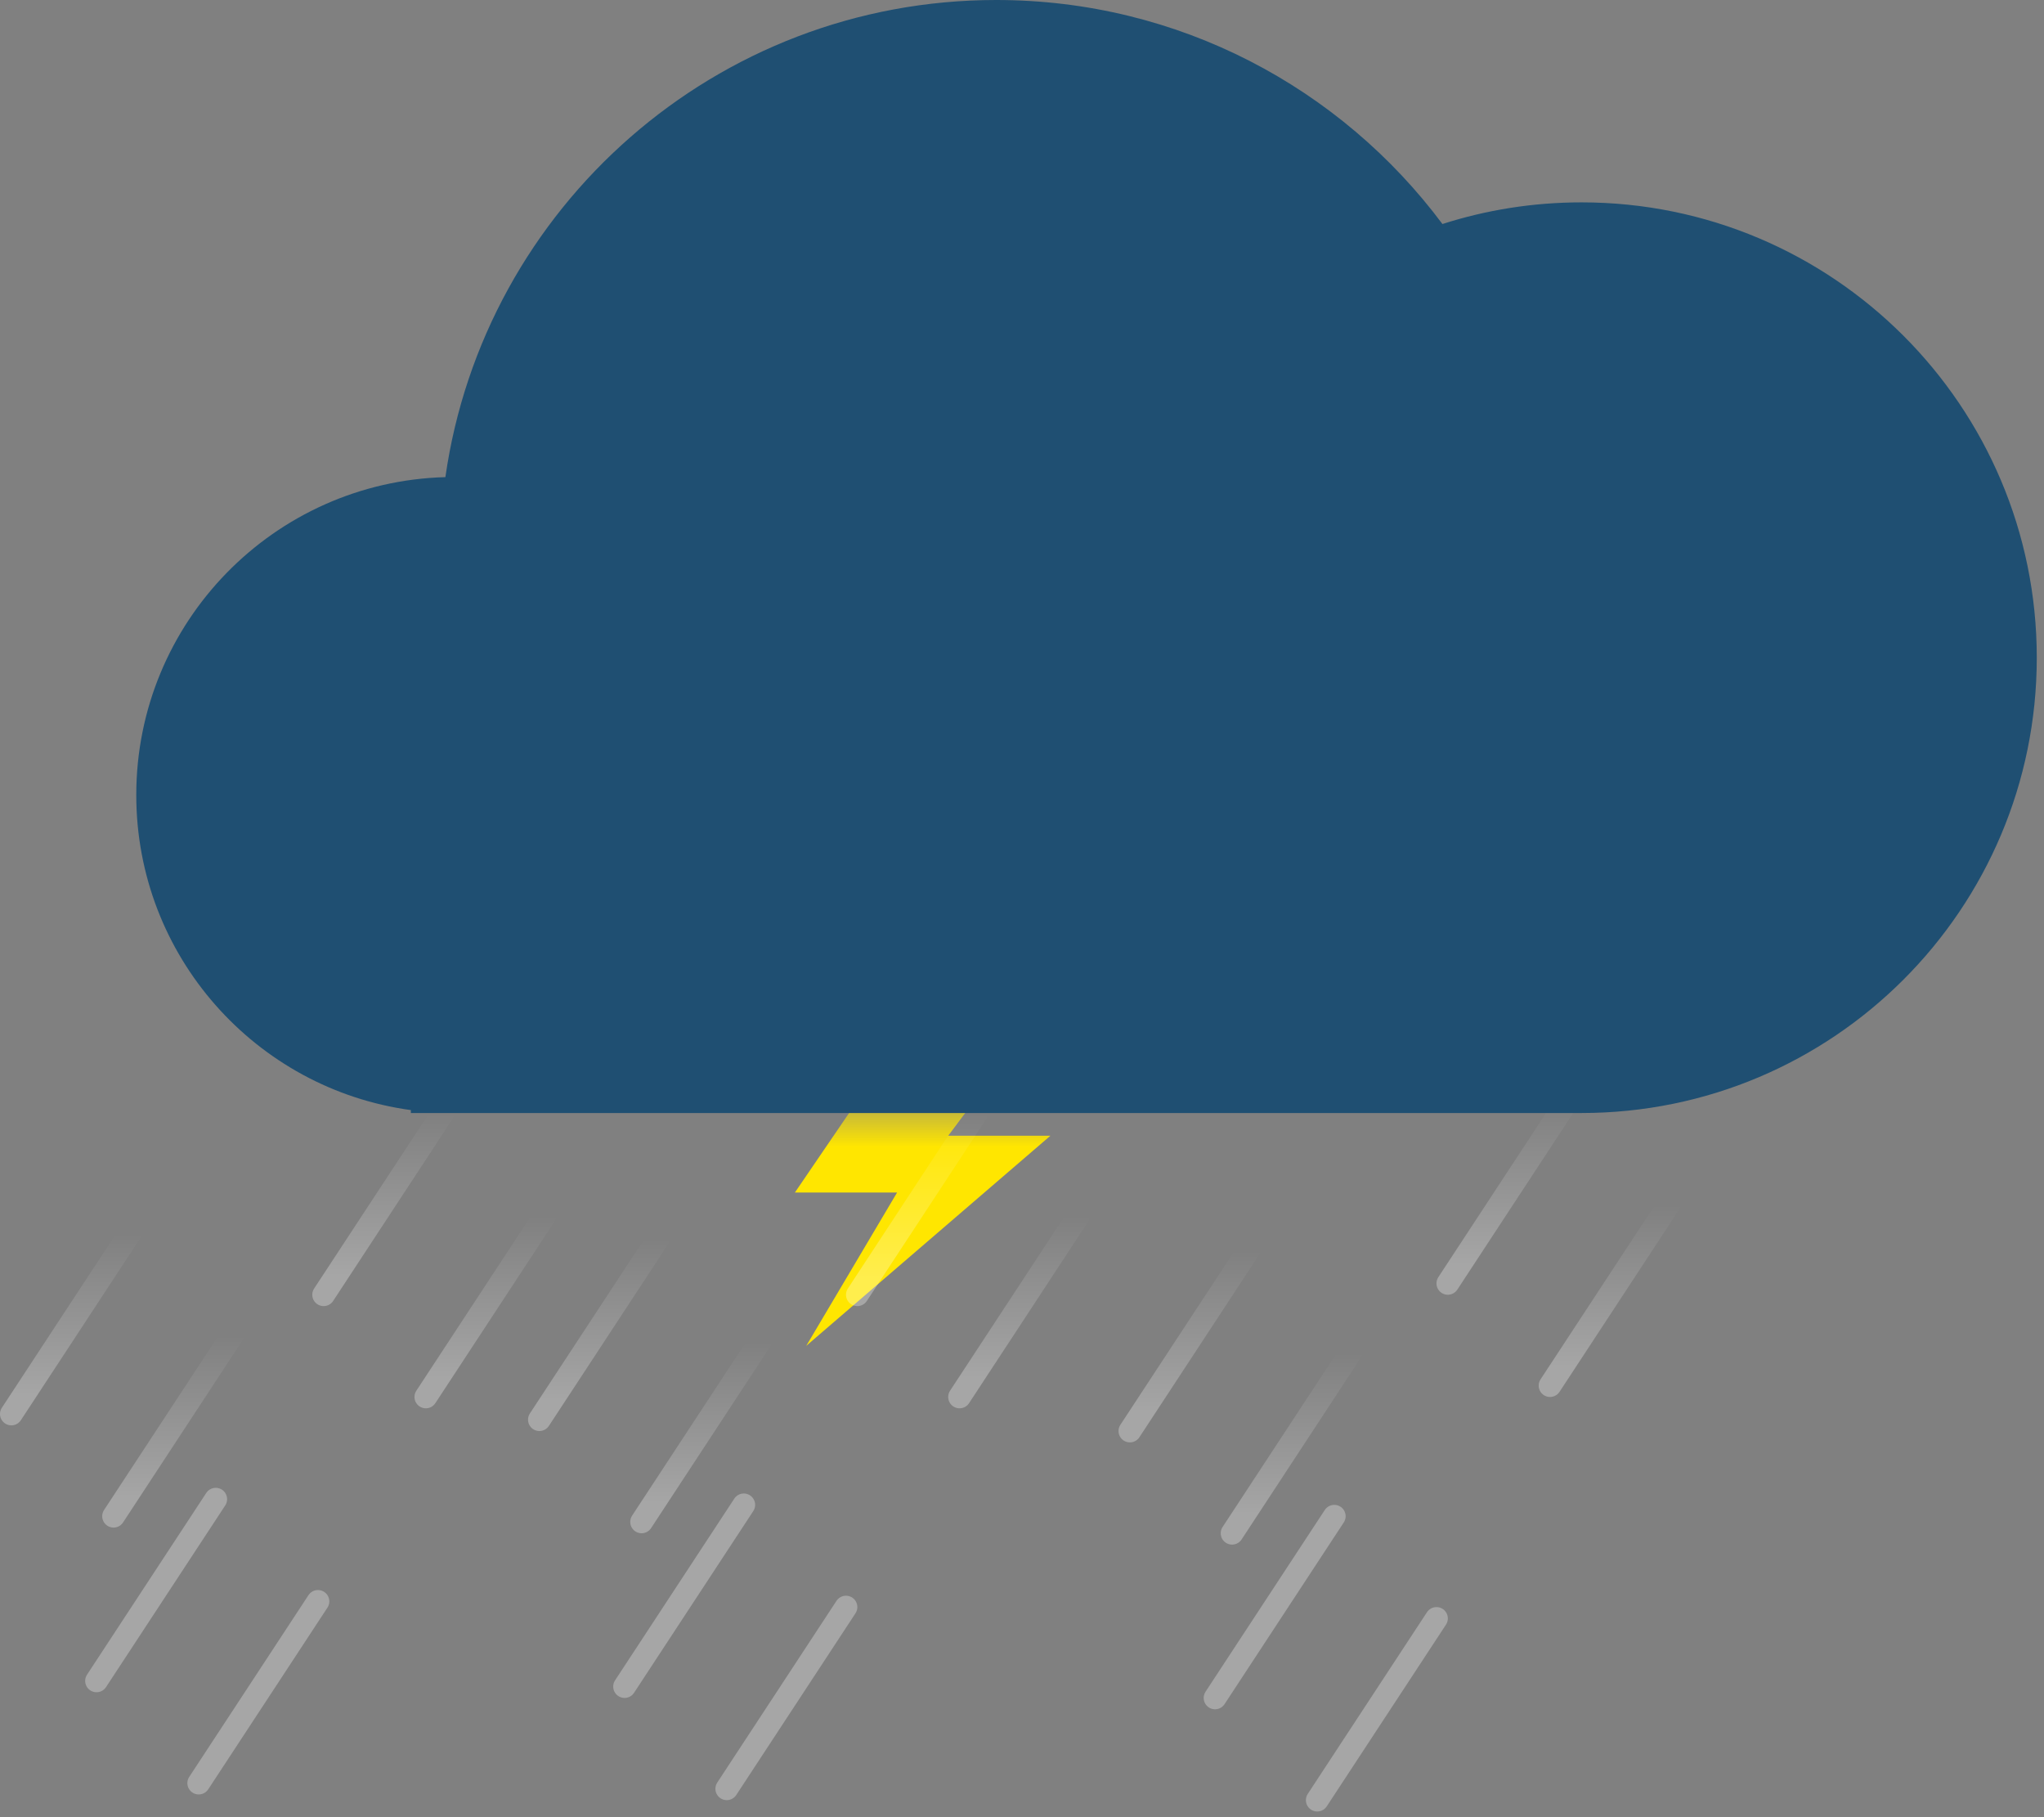 <svg width="180" height="160" viewBox="0 0 180 160" fill="none" xmlns="http://www.w3.org/2000/svg">
<rect x="0" y="0" width="180" height="160" fill="#808080" stroke="none"/>
<path d="M20.5 117.5L10 133.5" stroke="url(#paint0_linear_568_151)" stroke-opacity="0.3" stroke-width="2" stroke-linecap="round"/>
<path d="M28 141L17.5 157" stroke="white" stroke-opacity="0.3" stroke-width="2" stroke-linecap="round"/>
<path d="M48 107L37.5 123" stroke="url(#paint1_linear_568_151)" stroke-opacity="0.3" stroke-width="2" stroke-linecap="round"/>
<path d="M67 118L56.5 134" stroke="url(#paint2_linear_568_151)" stroke-opacity="0.3" stroke-width="2" stroke-linecap="round"/>
<path d="M74.5 141.5L64 157.5" stroke="white" stroke-opacity="0.3" stroke-width="2" stroke-linecap="round"/>
<path d="M95 107L84.5 123" stroke="url(#paint3_linear_568_151)" stroke-opacity="0.3" stroke-width="2" stroke-linecap="round"/>
<path d="M119 119L108.5 135" stroke="url(#paint4_linear_568_151)" stroke-opacity="0.3" stroke-width="2" stroke-linecap="round"/>
<path d="M126.5 142.5L116 158.5" stroke="white" stroke-opacity="0.3" stroke-width="2" stroke-linecap="round"/>
<path d="M147 106L136.5 122" stroke="url(#paint5_linear_568_151)" stroke-opacity="0.3" stroke-width="2" stroke-linecap="round"/>
<path d="M70 105L77.5 94H88L83.5 100H92.5L71 118.5L79 105H70Z" fill="url(#paint6_linear_568_151)"/>
<path d="M11.5 108.5L1 124.5" stroke="url(#paint7_linear_568_151)" stroke-opacity="0.3" stroke-width="2" stroke-linecap="round"/>
<path d="M19 132L8.5 148" stroke="white" stroke-opacity="0.3" stroke-width="2" stroke-linecap="round"/>
<path d="M39 98L28.5 114" stroke="url(#paint8_linear_568_151)" stroke-opacity="0.3" stroke-width="2" stroke-linecap="round"/>
<path d="M58 109L47.5 125" stroke="url(#paint9_linear_568_151)" stroke-opacity="0.3" stroke-width="2" stroke-linecap="round"/>
<path d="M65.5 132.5L55 148.5" stroke="white" stroke-opacity="0.3" stroke-width="2" stroke-linecap="round"/>
<path d="M86 98L75.5 114" stroke="url(#paint10_linear_568_151)" stroke-opacity="0.3" stroke-width="2" stroke-linecap="round"/>
<path d="M110 110L99.5 126" stroke="url(#paint11_linear_568_151)" stroke-opacity="0.3" stroke-width="2" stroke-linecap="round"/>
<path d="M117.5 133.5L107 149.5" stroke="white" stroke-opacity="0.3" stroke-width="2" stroke-linecap="round"/>
<path d="M138 97L127.5 113" stroke="url(#paint12_linear_568_151)" stroke-opacity="0.3" stroke-width="2" stroke-linecap="round"/>
<path fill-rule="evenodd" clip-rule="evenodd" d="M39.222 42.011C42.614 18.259 63.038 0 87.727 0C103.814 0 118.09 7.752 127.024 19.724C130.885 18.486 135.001 17.818 139.273 17.818C161.414 17.818 179.364 35.767 179.364 57.909C179.364 80.051 161.414 98 139.273 98H87.727H40H36.182V97.742C22.524 95.88 12 84.169 12 70C12 54.796 24.118 42.423 39.222 42.011Z" fill="#1F4F72"/>
<defs>
<linearGradient id="paint0_linear_568_151" x1="15.25" y1="117.5" x2="15.25" y2="133.5" gradientUnits="userSpaceOnUse">
<stop stop-color="white" stop-opacity="0"/>
<stop offset="0.896" stop-color="white"/>
</linearGradient>
<linearGradient id="paint1_linear_568_151" x1="42.75" y1="107" x2="42.75" y2="123" gradientUnits="userSpaceOnUse">
<stop stop-color="white" stop-opacity="0"/>
<stop offset="0.896" stop-color="white"/>
</linearGradient>
<linearGradient id="paint2_linear_568_151" x1="61.75" y1="118" x2="61.75" y2="134" gradientUnits="userSpaceOnUse">
<stop stop-color="white" stop-opacity="0"/>
<stop offset="0.896" stop-color="white"/>
</linearGradient>
<linearGradient id="paint3_linear_568_151" x1="89.75" y1="107" x2="89.75" y2="123" gradientUnits="userSpaceOnUse">
<stop stop-color="white" stop-opacity="0"/>
<stop offset="0.896" stop-color="white"/>
</linearGradient>
<linearGradient id="paint4_linear_568_151" x1="113.75" y1="119" x2="113.75" y2="135" gradientUnits="userSpaceOnUse">
<stop stop-color="white" stop-opacity="0"/>
<stop offset="0.896" stop-color="white"/>
</linearGradient>
<linearGradient id="paint5_linear_568_151" x1="141.75" y1="106" x2="141.75" y2="122" gradientUnits="userSpaceOnUse">
<stop stop-color="white" stop-opacity="0"/>
<stop offset="0.896" stop-color="white"/>
</linearGradient>
<linearGradient id="paint6_linear_568_151" x1="81" y1="94" x2="81" y2="101" gradientUnits="userSpaceOnUse">
<stop stop-color="#FFE600" stop-opacity="0"/>
<stop offset="1" stop-color="#FFE600"/>
</linearGradient>
<linearGradient id="paint7_linear_568_151" x1="6.25" y1="108.5" x2="6.25" y2="124.5" gradientUnits="userSpaceOnUse">
<stop stop-color="white" stop-opacity="0"/>
<stop offset="0.896" stop-color="white"/>
</linearGradient>
<linearGradient id="paint8_linear_568_151" x1="33.75" y1="98" x2="33.75" y2="114" gradientUnits="userSpaceOnUse">
<stop stop-color="white" stop-opacity="0"/>
<stop offset="0.896" stop-color="white"/>
</linearGradient>
<linearGradient id="paint9_linear_568_151" x1="52.75" y1="109" x2="52.75" y2="125" gradientUnits="userSpaceOnUse">
<stop stop-color="white" stop-opacity="0"/>
<stop offset="0.896" stop-color="white"/>
</linearGradient>
<linearGradient id="paint10_linear_568_151" x1="80.75" y1="98" x2="80.75" y2="114" gradientUnits="userSpaceOnUse">
<stop stop-color="white" stop-opacity="0"/>
<stop offset="0.896" stop-color="white"/>
</linearGradient>
<linearGradient id="paint11_linear_568_151" x1="104.75" y1="110" x2="104.75" y2="126" gradientUnits="userSpaceOnUse">
<stop stop-color="white" stop-opacity="0"/>
<stop offset="0.896" stop-color="white"/>
</linearGradient>
<linearGradient id="paint12_linear_568_151" x1="132.75" y1="97" x2="132.75" y2="113" gradientUnits="userSpaceOnUse">
<stop stop-color="white" stop-opacity="0"/>
<stop offset="0.896" stop-color="white"/>
</linearGradient>
</defs>
</svg>
